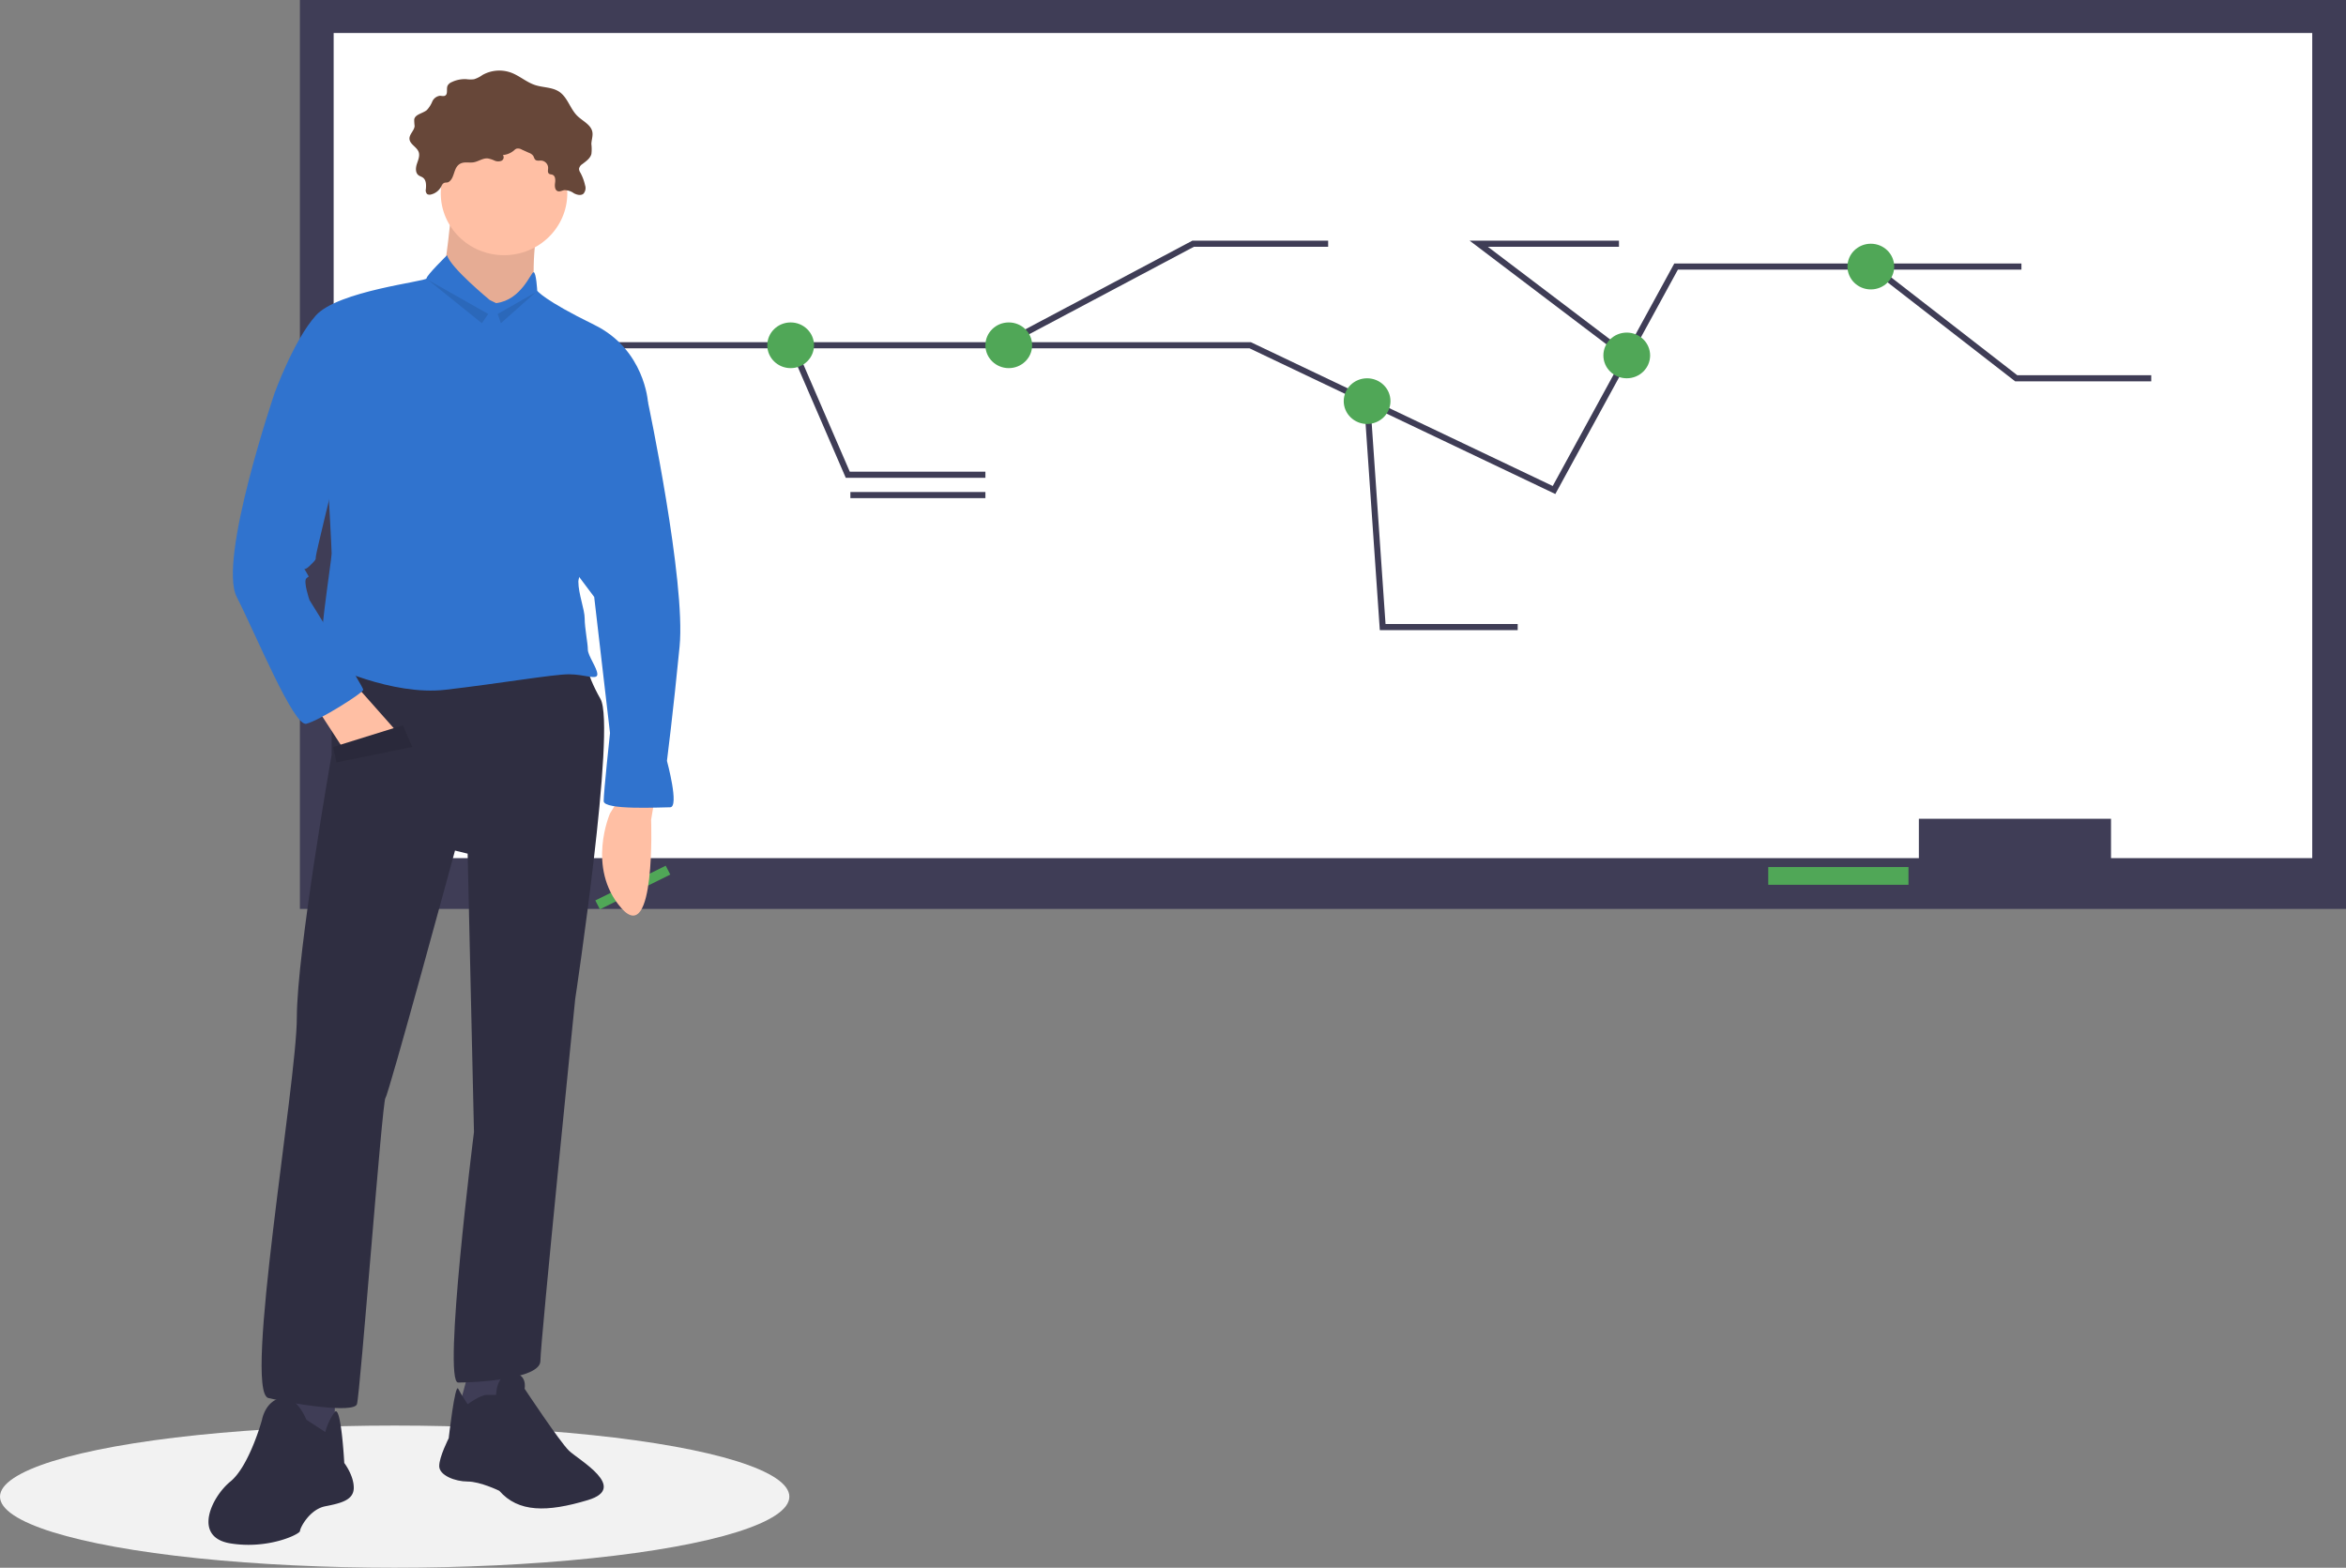 <svg xmlns="http://www.w3.org/2000/svg" width="765.841" height="511.802" viewBox="0 0 765.841 511.802">
  <rect x="0" y="0" width="765.841" height="511.802" fill="#808080" stroke="none"/>
  <g id="undraw_professor_8lrt" transform="translate(0 -136.947)">
    <rect id="Rectangle_354" data-name="Rectangle 354" width="667.939" height="296.721" transform="translate(97.902 136.947)" fill="#3f3d56"/>
    <rect id="Rectangle_355" data-name="Rectangle 355" width="645.9" height="269.37" transform="translate(108.922 147.721)" fill="#fff"/>
    <path id="Path_511" data-name="Path 511" d="M277.878,299.221s-2.065,21.2-3.1,22.214,15.489,20.194,15.489,20.194L304.726,328.5s-1.033-19.184,2.065-23.223S277.878,299.221,277.878,299.221Z" transform="translate(-130.378 -94.615)" fill="#ffbfa4"/>
    <path id="Path_512" data-name="Path 512" d="M277.878,299.221s-2.065,21.2-3.1,22.214,15.489,20.194,15.489,20.194L304.726,328.5s-1.033-19.184,2.065-23.223S277.878,299.221,277.878,299.221Z" transform="translate(-130.378 -94.615)" opacity="0.1"/>
    <rect id="Rectangle_356" data-name="Rectangle 356" width="62.725" height="20.721" transform="translate(626.405 404.244)" fill="#3f3d56"/>
    <rect id="Rectangle_357" data-name="Rectangle 357" width="45.772" height="5.802" transform="translate(577.242 419.992)" fill="#50a757"/>
    <path id="Path_497" data-name="Path 497" d="M190.5,283.372H437.163L475.4,301.589l60.932,29.026,39.839-72.937H688.911" transform="translate(-29.025 -33.704)" fill="none" stroke="#3f3d56" stroke-miterlimit="10" stroke-width="2"/>
    <path id="Path_498" data-name="Path 498" d="M304.925,288.678l18.288,42.27h44.925" transform="translate(-46.459 -39.01)" fill="none" stroke="#3f3d56" stroke-miterlimit="10" stroke-width="2"/>
    <path id="Path_499" data-name="Path 499" d="M385.807,281.831l62.465-33.153h44.077" transform="translate(-58.782 -32.164)" fill="none" stroke="#3f3d56" stroke-miterlimit="10" stroke-width="2"/>
    <ellipse id="Ellipse_151" data-name="Ellipse 151" cx="7.629" cy="7.459" rx="7.629" ry="7.459" transform="translate(250.477 242.208)" fill="#50a757"/>
    <ellipse id="Ellipse_152" data-name="Ellipse 152" cx="7.629" cy="7.459" rx="7.629" ry="7.459" transform="translate(321.679 242.208)" fill="#50a757"/>
    <path id="Path_500" data-name="Path 500" d="M526.5,310.678l5.086,73.766h44.077" transform="translate(-80.218 -42.776)" fill="none" stroke="#3f3d56" stroke-miterlimit="10" stroke-width="2"/>
    <path id="Path_501" data-name="Path 501" d="M617.943,285.389,569.5,248.678h45.772" transform="translate(-86.77 -32.164)" fill="none" stroke="#3f3d56" stroke-miterlimit="10" stroke-width="2"/>
    <path id="Path_502" data-name="Path 502" d="M721.051,257.678l47,36.469h44.077" transform="translate(-109.861 -33.704)" fill="none" stroke="#3f3d56" stroke-miterlimit="10" stroke-width="2"/>
    <ellipse id="Ellipse_153" data-name="Ellipse 153" cx="7.629" cy="7.459" rx="7.629" ry="7.459" transform="translate(438.653 260.442)" fill="#50a757"/>
    <ellipse id="Ellipse_154" data-name="Ellipse 154" cx="7.629" cy="7.459" rx="7.629" ry="7.459" transform="translate(603.095 216.514)" fill="#50a757"/>
    <ellipse id="Ellipse_155" data-name="Ellipse 155" cx="7.629" cy="7.459" rx="7.629" ry="7.459" transform="translate(523.417 245.523)" fill="#50a757"/>
    <line id="Line_7" data-name="Line 7" x2="44.077" transform="translate(277.602 298.568)" fill="none" stroke="#3f3d56" stroke-miterlimit="10" stroke-width="2"/>
    <path id="Path_503" data-name="Path 503" d="M615.93,322.589Z" transform="translate(-182.363 -98.615)" fill="none" stroke="#3f3d56" stroke-miterlimit="10" stroke-width="2"/>
    <path id="Path_504" data-name="Path 504" d="M727.93,321.589Z" transform="translate(-199.428 -98.444)" fill="none" stroke="#3f3d56" stroke-miterlimit="10" stroke-width="2"/>
    <path id="Path_505" data-name="Path 505" d="M727.93,329.589Z" transform="translate(-199.428 -99.813)" fill="none" stroke="#3f3d56" stroke-miterlimit="10" stroke-width="2"/>
    <path id="Path_506" data-name="Path 506" d="M932.93,374.589Z" transform="translate(-230.662 -107.516)" fill="none" stroke="#3f3d56" stroke-miterlimit="10" stroke-width="2"/>
    <path id="Path_507" data-name="Path 507" d="M913.93,382.589Z" transform="translate(-227.767 -108.885)" fill="none" stroke="#3f3d56" stroke-miterlimit="10" stroke-width="2"/>
    <path id="Path_508" data-name="Path 508" d="M688.93,472.589Z" transform="translate(-193.485 -124.291)" fill="none" stroke="#3f3d56" stroke-miterlimit="10" stroke-width="2"/>
    <ellipse id="Ellipse_157" data-name="Ellipse 157" cx="128.841" cy="23.207" rx="128.841" ry="23.207" transform="translate(0 602.335)" fill="#f2f2f2"/>
    <path id="Path_509" data-name="Path 509" d="M252.257,493.658,229.272,505l1.488,2.9,22.985-11.339Z" transform="translate(-34.932 -74.097)" fill="#50a757"/>
    <path id="Path_510" data-name="Path 510" d="M353.348,532.914l-1.033,6.058s1.549,41.9-9.81,28.777-3.614-30.8-3.614-30.8l3.1-5.049Z" transform="translate(-139.76 -134.444)" fill="#ffbfa4"/>
    <path id="Path_513" data-name="Path 513" d="M125.784,700.268v18.175l-7.229,1.01-10.326-3.029,3.1-19.185Z" transform="translate(-16.49 -108.944)" fill="#3f3d56"/>
    <path id="Path_514" data-name="Path 514" d="M216.664,775.292s-3.1-8.078-8.261-7.068-6.2,7.068-6.2,7.068-4.13,15.146-10.326,20.194-12.391,18.175,0,20.194,22.718-3.029,22.718-4.039,3.1-7.068,8.261-8.078,9.294-2.019,9.294-6.058-3.1-8.078-3.1-8.078-1.033-19.153-3.1-16.644a19.884,19.884,0,0,0-3.1,6.547Z" transform="translate(-116.664 -174.88)" fill="#2f2e41"/>
    <path id="Path_515" data-name="Path 515" d="M180.581,689.721l-4.131,15.145,10.326,2.02,5.163-5.048,1.032-13.126Z" transform="translate(-26.884 -107.484)" fill="#3f3d56"/>
    <path id="Path_516" data-name="Path 516" d="M282.864,768.593s4.13-3.029,6.2-3.029h3.1s0-7.068,5.163-7.068,4.13,5.049,4.13,5.049,11.359,17.165,14.457,20.194,19.62,12.117,6.2,16.155-22.718,4.039-28.913-3.029c0,0-6.2-3.029-10.326-3.029s-9.294-2.019-9.294-5.049,3.1-9.087,3.1-9.087,2.065-18.175,3.1-16.155S282.864,768.593,282.864,768.593Z" transform="translate(-130.201 -173.229)" fill="#2f2e41"/>
    <path id="Path_517" data-name="Path 517" d="M228.041,474.647v33.32s-11.359,64.621-11.359,85.825-17.555,122.175-9.294,124.194,27.881,5.049,28.913,2.019,8.261-98.951,9.294-99.961,22.718-80.777,22.718-80.777l4.13,1.01,2.065,90.874s-10.326,81.786-5.163,81.786,26.848-1.01,26.848-7.068,11.359-118.136,11.359-118.136,13.424-88.854,8.261-97.942-5.163-14.136-5.163-14.136Z" transform="translate(-119.78 -124.643)" fill="#2f2e41"/>
    <ellipse id="Ellipse_158" data-name="Ellipse 158" cx="20.652" cy="20.194" rx="20.652" ry="20.194" transform="translate(143.886 179.868)" fill="#ffbfa4"/>
    <path id="Path_518" data-name="Path 518" d="M280.44,332.745s-12.908-10.6-13.94-14.641c0,0-6.712,6.563-6.712,7.573s-28.913,4.039-36.142,12.117-13.424,25.243-13.424,25.243l17.555,32.311s1.033,18.175,1.033,20.194-5.163,34.33-3.1,35.34,22.718,11.107,40.272,9.087,35.109-5.049,40.272-5.049,9.294,2.019,9.294,0-3.1-6.058-3.1-8.078-1.033-7.068-1.033-10.1-2.065-8.078-2.065-12.117,22.718-58.563,22.718-58.563-1.033-17.165-17.555-25.243-18.587-11.107-18.587-11.107-.322-6.058-1.194-6.058-3.97,9.087-12.23,10.1Z" transform="translate(-120.549 -97.847)" fill="#3073ce"/>
    <path id="Path_519" data-name="Path 519" d="M122.847,431.215l7.229,11.106,18.587-4.039-13.424-15.145Z" transform="translate(-18.717 -62.026)" fill="#ffbfa4"/>
    <path id="Path_520" data-name="Path 520" d="M342.581,366.224l6.2,8.078s12.391,58.563,10.326,79.767-4.13,37.359-4.13,37.359,4.13,15.146,1.033,15.146-21.685,1.01-21.685-2.019,2.065-22.214,2.065-22.214l-5.163-44.427-11.359-15.146Z" transform="translate(-137.254 -106.084)" fill="#3073ce"/>
    <path id="Path_521" data-name="Path 521" d="M278.97,275.659c1.266-.525,2.729-.1,4.085-.323,1.592-.263,3.017-1.416,4.624-1.271a9.031,9.031,0,0,1,2.2.7,2.934,2.934,0,0,0,2.255.079,1.26,1.26,0,0,0,.7-.827,1.231,1.231,0,0,0-.212-1.055,6.447,6.447,0,0,0,3.668-1.544,2.734,2.734,0,0,1,.7-.514,2.329,2.329,0,0,1,1.8.274l2.363,1.065a2.987,2.987,0,0,1,1.35.944c.281.429.336,1,.734,1.333.508.419,1.267.214,1.93.255a2.437,2.437,0,0,1,2.229,2.354c-.009.678-.262,1.51.287,1.925.318.241.77.2,1.142.35.966.383.97,1.7.827,2.708s-.072,2.342.921,2.652c.7.219,1.413-.248,2.14-.352a5.354,5.354,0,0,1,3.085,1.026c.975.513,2.271.858,3.116.159a2.822,2.822,0,0,0,.52-2.826,15.353,15.353,0,0,0-1.515-4.05,2.533,2.533,0,0,1-.439-1.261,2.283,2.283,0,0,1,1.083-1.542c1.2-.924,2.57-1.854,2.956-3.294a13.761,13.761,0,0,0-.011-3.265c.03-1.33.571-2.654.317-3.961-.46-2.369-3.156-3.509-4.9-5.217-2.392-2.347-3.168-6.1-5.991-7.934-2.258-1.467-5.212-1.291-7.783-2.131-2.825-.922-5.1-3.039-7.885-4.067a11.208,11.208,0,0,0-9.34.8,9.429,9.429,0,0,1-2.746,1.372,10.1,10.1,0,0,1-2.5-.028,9.833,9.833,0,0,0-4.767.962,2.647,2.647,0,0,0-1.335,1.145c-.5,1.083.226,2.777-.868,3.295-.51.242-1.112.01-1.678.022a3.2,3.2,0,0,0-2.473,1.908,9.115,9.115,0,0,1-1.733,2.727c-1.346,1.153-3.792,1.343-4.144,3.059a16.309,16.309,0,0,0,.126,2.173c-.1,1.521-1.766,2.676-1.679,4.2.1,1.755,2.38,2.612,2.99,4.266.464,1.259-.147,2.62-.567,3.894s-.547,2.906.538,3.721c.426.32.973.451,1.407.759,1.123.8,1.109,2.411.984,3.763a1.741,1.741,0,0,0,.408,1.611,1.555,1.555,0,0,0,1.248.147,5.084,5.084,0,0,0,3.224-2.372c.362-.585.434-1.1,1.091-1.41.446-.211.987-.023,1.441-.3C277.063,280.464,276.32,276.757,278.97,275.659Z" transform="translate(-128.458 -85.4)" fill="#674739"/>
    <path id="Path_522" data-name="Path 522" d="M210.865,368.661l-3.1,3.029s-18.587,54.524-12.391,66.641,18.587,42.408,22.718,41.4,18.587-10.1,18.587-11.107-17.555-29.282-17.555-29.282-2.065-6.058-1.033-7.068,1.033,0,0-2.019-1.033,0,1.033-2.019,2.065-2.019,2.065-3.029,6.2-26.252,6.2-26.252Z" transform="translate(-118.094 -106.501)" fill="#3073ce"/>
    <path id="Path_523" data-name="Path 523" d="M128.329,445.432l22.718-7.067,3.1,7.067-24.782,5.048Z" transform="translate(-19.552 -64.632)" fill="#2f2e41"/>
    <path id="Path_524" data-name="Path 524" d="M128.329,445.432l22.718-7.067,3.1,7.067-24.782,5.048Z" transform="translate(-19.552 -64.632)" opacity="0.1"/>
    <path id="Path_525" data-name="Path 525" d="M164.876,262.939l17.555,14.136,2.066-3.029Z" transform="translate(-25.121 -34.605)" opacity="0.1"/>
    <path id="Path_526" data-name="Path 526" d="M204.069,267.812l-12.391,7.067,1.032,3.029Z" transform="translate(-29.204 -35.439)" opacity="0.1"/>
  </g>
</svg>
